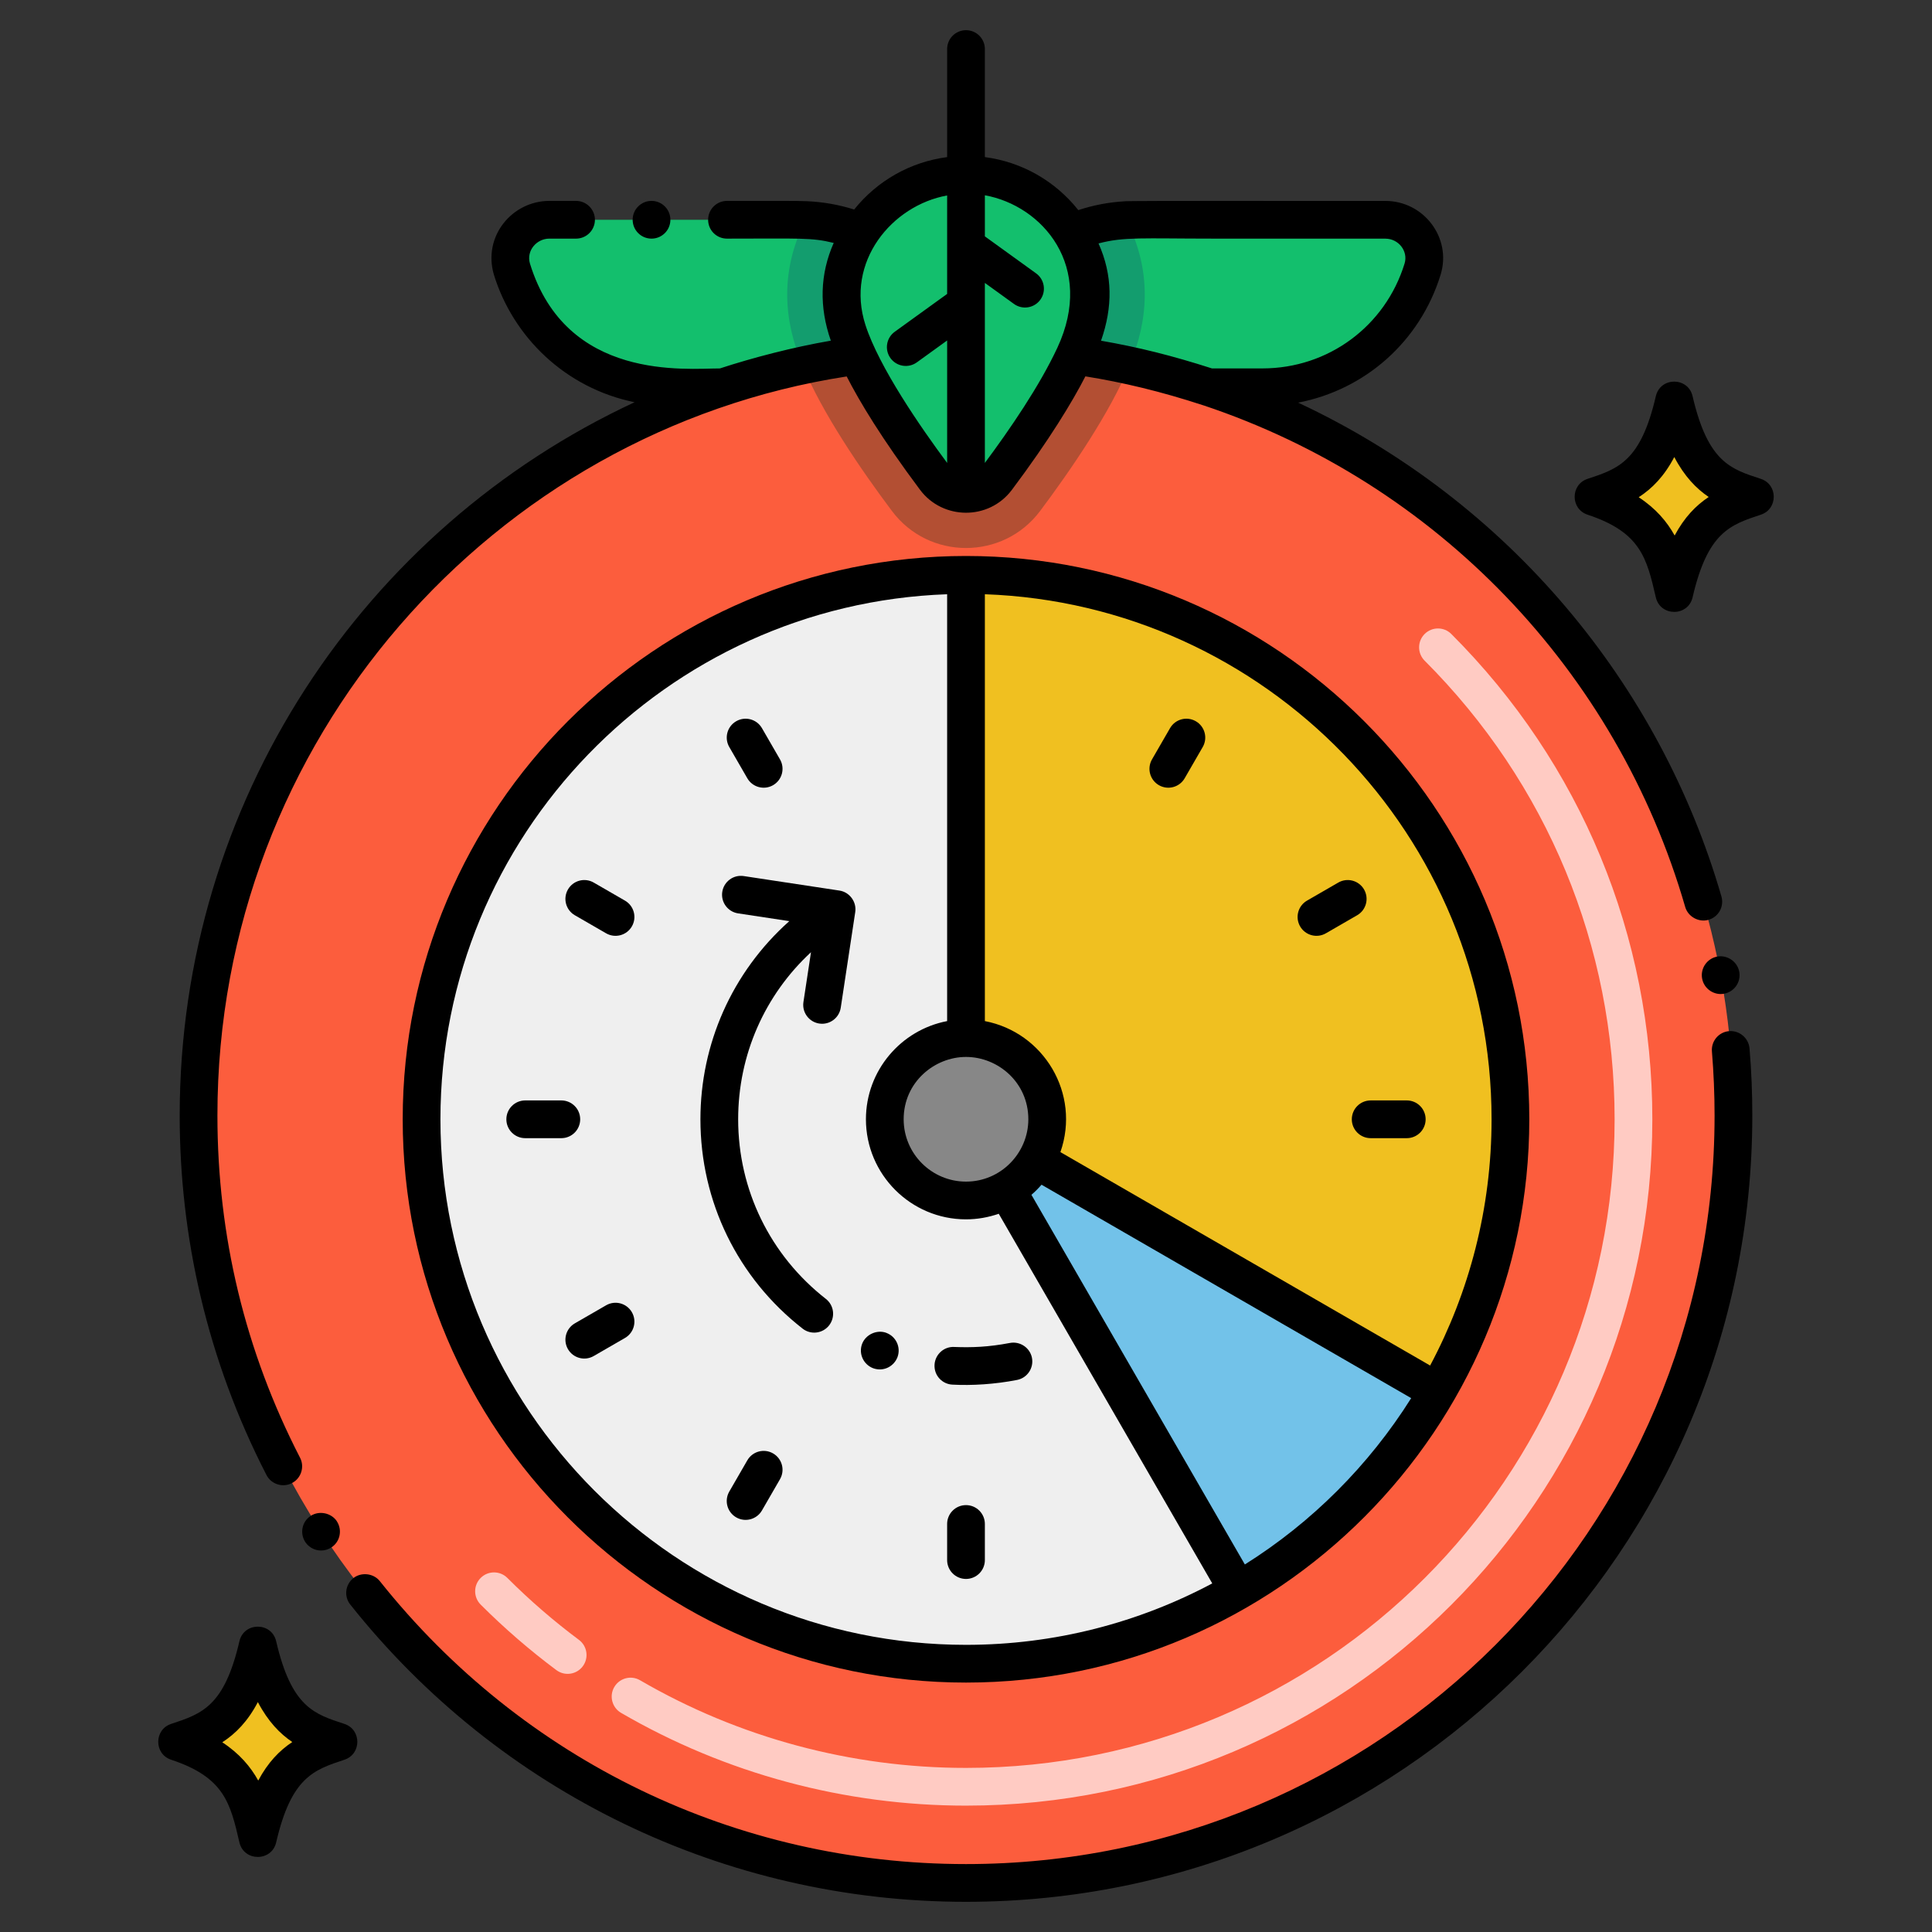 <svg id="Layer_1" height="512" viewBox="0 0 256 256" width="512" xmlns="http://www.w3.org/2000/svg"><rect x="0" y="0" width="256" height="256" fill="#333333" stroke="none"/><path d="m160.194 51.317c-4.783-1.549-9.519-2.718-10.543-2.89-1.796-.403-5.19-1.036-7.275-1.301-2.459 5.318-6.783 11.599-10.287 16.271-2.039 2.725-6.137 2.725-8.176 0-3.504-4.672-7.828-10.953-10.287-16.271-2.213.297-4.683.727-7.275 1.291-1.025.256-5.31 1.155-10.543 2.9-40.38 13.463-69.5 51.569-69.5 96.489-.002 56.16 45.532 101.694 101.692 101.694s101.694-45.534 101.694-101.694c0-44.919-29.12-83.025-69.5-96.489z" fill="#fc5d3d"/><circle cx="128" cy="148.313" fill="#efefef" r="72.139"/><circle cx="128" cy="148.313" fill="#efefef" r="72.139"/><path d="m114.106 30.732c-2.264-.891-4.601-1.455-7.326-1.578h-.031c-.686-.051.738-.031-33.987-.031-3.402 0-5.922 3.268-4.928 6.527 2.787 9.068 11.24 15.667 21.22 15.667h6.752c5.184-1.728 9.519-2.643 10.543-2.9 2.592-.564 5.062-.994 7.275-1.291-1.67-3.586-4.057-9.365.482-16.394z" fill="#13bf6d"/><path d="m113.625 47.126c-2.213.297-4.683.727-7.275 1.291-1.65-3.904-3.801-11.035.4-19.263h.031c2.725.123 5.062.687 7.326 1.578-4.54 7.029-2.153 12.808-.482 16.394z" fill="#139d6e"/><path d="m183.576 29.124c-34.878 0-33.444-.031-34.325.041 0 0-.01 0-.021 0-2.592.143-4.99.727-7.265 1.68 4.078 6.424 2.531 11.722.41 16.281 2.153.274 5.566.918 7.275 1.301 1.025.171 5.76 1.34 10.543 2.89h7.09c9.98 0 18.433-6.599 21.22-15.667.995-3.258-1.526-6.526-4.927-6.526z" fill="#13bf6d"/><path d="m149.65 48.428c-1.709-.384-5.122-1.027-7.275-1.301 2.121-4.56 3.668-9.857-.41-16.281 2.275-.953 4.672-1.537 7.265-1.68h.021c4.19 8.226 2.049 15.358.399 19.262z" fill="#139d6e"/><path d="m142.376 47.126c-2.459 5.318-6.783 11.599-10.287 16.271-2.039 2.725-6.137 2.725-8.176 0-3.504-4.672-7.828-10.953-10.287-16.271-1.67-3.586-4.058-9.365.482-16.394 2.941-4.56 8.064-7.582 13.894-7.582 5.871 0 11.035 3.074 13.966 7.695 4.076 6.425 2.528 11.722.408 16.281z" fill="#13bf6d"/><path d="m200.134 148.308c0 13.136-3.515 25.462-9.662 36.077l-62.472-36.067v-72.143c39.837 0 72.134 32.296 72.134 72.133z" fill="#f0c020"/><path d="m190.471 184.385c-6.322 10.943-15.451 20.072-26.394 26.405l-36.067-62.461z" fill="#72c2e9"/><circle cx="128" cy="148.313" fill="#878787" r="10.759"/><path d="m149.65 48.428c-2.548 6.23-7.778 13.875-11.824 19.273-4.891 6.543-14.756 6.561-19.652-.01-4.055-5.399-9.269-13.026-11.824-19.273 2.592-.564 5.062-.994 7.275-1.291 2.459 5.318 6.783 11.599 10.287 16.271 2.039 2.725 6.137 2.725 8.176 0 3.504-4.672 7.828-10.953 10.287-16.271 2.086.265 5.479.897 7.275 1.301z" fill="#b34f33"/><g><g><path d="m44.855 230.8c-4.094-1.353-8.322-2.535-10.696-12.76-2.186 9.418-5.689 11.106-10.696 12.76 8.166 2.698 9.398 7.166 10.696 12.76 2.237-9.643 5.939-11.188 10.696-12.76z" fill="#f0c020"/></g><g><path d="m232.537 65.825c-4.094-1.353-8.322-2.535-10.696-12.76-2.186 9.418-5.689 11.106-10.696 12.76 8.166 2.698 9.398 7.166 10.696 12.76 2.238-9.643 5.939-11.188 10.696-12.76z" fill="#f0c020"/></g></g><path d="m128 239.256c-16.081 0-31.885-4.251-45.704-12.293-1.193-.694-1.598-2.225-.903-3.418.695-1.194 2.224-1.599 3.418-.903 13.057 7.599 27.992 11.615 43.189 11.615 47.502 0 85.944-38.437 85.944-85.943 0-22.956-8.939-44.539-25.172-60.771-.977-.976-.977-2.559 0-3.535.976-.977 2.56-.977 3.535 0 17.177 17.177 26.637 40.015 26.637 64.306-.001 50.263-40.675 90.942-90.944 90.942zm-54.276-17.957c-3.524-2.627-6.899-5.547-10.031-8.68-.977-.976-.977-2.559 0-3.535.976-.977 2.56-.977 3.535 0 2.962 2.962 6.153 5.723 9.484 8.206 1.107.825 1.335 2.392.51 3.499s-2.391 1.335-3.498.51z" fill="#ffcbc3"/><path d="m128 199.435c-1.381 0-2.5 1.119-2.5 2.5v4.782c0 1.381 1.119 2.5 2.5 2.5s2.5-1.119 2.5-2.5v-4.782c0-1.381-1.119-2.5-2.5-2.5z"/><path d="m99.024 103.125c.692 1.198 2.223 1.604 3.415.915 1.196-.69 1.605-2.219.915-3.415l-2.391-4.141c-.69-1.196-2.22-1.608-3.415-.915-1.196.69-1.605 2.219-.915 3.415z"/><path d="m76.171 121.276 4.141 2.391c1.196.691 2.725.28 3.415-.915.69-1.196.281-2.725-.915-3.415l-4.141-2.391c-1.197-.692-2.726-.28-3.415.915-.691 1.196-.281 2.725.915 3.415z"/><path d="m76.878 148.313c0-1.381-1.119-2.5-2.5-2.5h-4.782c-1.381 0-2.5 1.119-2.5 2.5s1.119 2.5 2.5 2.5h4.782c1.381 0 2.5-1.119 2.5-2.5z"/><path d="m179.122 148.313c0 1.381 1.119 2.5 2.5 2.5h4.782c1.381 0 2.5-1.119 2.5-2.5s-1.119-2.5-2.5-2.5h-4.782c-1.381 0-2.5 1.119-2.5 2.5z"/><path d="m83.727 173.874c-.69-1.196-2.22-1.607-3.415-.915l-4.141 2.391c-1.196.69-1.605 2.219-.915 3.415.691 1.198 2.222 1.605 3.415.915l4.141-2.391c1.196-.69 1.605-2.219.915-3.415z"/><path d="m175.688 123.667 4.141-2.391c1.196-.69 1.605-2.219.915-3.415-.69-1.195-2.22-1.607-3.415-.915l-4.141 2.391c-1.196.69-1.605 2.219-.915 3.415.692 1.198 2.223 1.604 3.415.915z"/><path d="m102.439 192.586c-1.198-.692-2.725-.28-3.415.915l-2.391 4.141c-.69 1.196-.281 2.725.915 3.415 1.196.691 2.725.28 3.415-.915l2.391-4.141c.69-1.196.281-2.725-.915-3.415z"/><path d="m153.561 104.04c1.196.691 2.725.28 3.415-.915l2.391-4.141c.69-1.196.281-2.725-.915-3.415-1.199-.693-2.725-.281-3.415.915l-2.391 4.141c-.69 1.196-.281 2.725.915 3.415z"/><path d="m228.45 131.67c1.337-.243 2.262-1.521 2.01-2.91-.25-1.34-1.57-2.25-2.92-2.01-1.35.26-2.25 1.56-2 2.92.262 1.404 1.633 2.254 2.91 2z"/><path d="m41.19 200.85c-1.174.742-1.489 2.312-.75 3.46.766 1.157 2.283 1.487 3.46.74 1.16-.75 1.49-2.3.74-3.46 0 0 0 0 0-.01-.73-1.11-2.33-1.45-3.45-.73z"/><path d="m232.19 147.81c0-2.98-.12-5.97-.37-8.9-.12-1.36-1.34-2.39-2.7-2.28-1.38.11-2.4 1.33-2.28 2.7.23 2.8.35 5.65.35 8.48 0 54.827-44.373 99.19-99.19 99.19-30.4 0-58.71-13.67-77.67-37.49-.83-1.05-2.46-1.23-3.51-.4-1.085.876-1.258 2.423-.41 3.5 0 .01.01.01.01.01 19.716 24.813 49.567 39.38 81.57 39.38h.01c57.448 0 104.19-46.524 104.19-104.19z"/><path d="m23.81 147.81c0 16.043 3.619 32.304 11.5 47.64.639 1.234 2.173 1.702 3.37 1.07 1.22-.63 1.71-2.14 1.08-3.36-7.27-14.11-10.95-29.37-10.95-45.35-.012-49.782 36.597-90.707 83.381-97.928 1.713 3.345 4.616 8.187 9.718 15.018 2.991 4.003 9.106 4.104 12.179-.002 4.913-6.55 8.042-11.714 9.731-15.028 4.936.791 10.005 1.997 15.6 3.83h.01c30.94 10.32 54.81 35.17 63.87 66.48.37 1.29 1.8 2.08 3.09 1.7 1.33-.38 2.09-1.77 1.71-3.09-8.11-27.996-28.064-52.335-56.09-65.438 8.853-1.698 16.154-8.082 18.885-16.972 1.488-4.878-2.251-9.756-7.319-9.756l-22.766-.005c-12.218-.004-11.717.05-11.717.05-2.143.118-4.191.506-6.21 1.171-3.079-3.879-7.496-6.385-12.382-7.025v-14.315c0-1.381-1.119-2.5-2.5-2.5s-2.5 1.119-2.5 2.5v14.316c-4.85.637-9.245 3.113-12.32 6.945-2.054-.644-4.127-1.009-6.29-1.102-.998-.065-5.314-.04-10.56-.04-1.38 0-2.5 1.12-2.5 2.5 0 1.387 1.113 2.5 2.5 2.5 9.746 0 11.168-.161 14.14.57-1.828 4.135-1.943 8.473-.382 12.95-5.039.869-10.4 2.272-14.695 3.68-4.5 0-20.356 1.736-25.173-13.9-.504-1.732.908-3.289 2.54-3.3h3.57c1.38 0 2.5-1.12 2.5-2.5 0-1.37-1.12-2.5-2.5-2.5-.01 0-.01 0-.01 0h-3.56c-4.889.023-8.809 4.665-7.32 9.77 2.544 8.267 9.47 15.036 18.647 16.908-35.915 16.709-60.277 52.979-60.277 94.513zm136.998-116.191 22.768.005c1.738 0 3.038 1.657 2.539 3.292-2.555 8.314-10.122 13.901-18.83 13.901h-6.698c-5.366-1.718-9.622-2.78-14.694-3.672 1.567-4.486 1.545-8.674-.331-12.889 3.416-.898 5.784-.639 15.246-.637zm-20.699 14.453c-2.349 5.048-6.28 10.793-9.609 15.269 0-9.44 0-19.786 0-23.852l3.859 2.787c1.122.809 2.684.554 3.491-.563.808-1.12.556-2.682-.563-3.491l-6.787-4.902v-5.444c7.608 1.367 14.627 9.411 9.609 20.196zm-14.609-20.172v13.047l-6.945 5.016c-1.119.809-1.371 2.371-.563 3.491.807 1.117 2.369 1.372 3.491.563l4.018-2.902v16.226c-3.507-4.716-9.02-12.693-10.824-18.273-2.716-8.39 3.516-15.851 10.823-17.168z"/><path d="m128 73.67c-41.16 0-74.64 33.49-74.64 74.64 0 41.16 33.48 74.64 74.64 74.64 41.309 0 74.64-33.699 74.64-74.64 0-41.15-33.48-74.64-74.64-74.64zm8.26 74.64c0 4.462-3.626 8.26-8.26 8.26-4.55 0-8.26-3.7-8.26-8.26 0-4.928 4.092-8.26 8.26-8.26 4.216 0 8.26 3.352 8.26 8.26zm-8.26 69.64c-38.4 0-69.64-31.24-69.64-69.64 0-37.56 29.9-68.25 67.14-69.57v56.56c-6.12 1.17-10.76 6.56-10.76 13.01 0 7.31 5.95 13.26 13.26 13.26 1.52 0 2.98-.27 4.34-.74 18.945 32.801 9.269 16.06 28.29 48.98-9.74 5.19-20.85 8.14-32.63 8.14zm36.95-10.65-28.28-48.98c.48-.41.92-.86 1.34-1.34l48.98 28.28c-5.6 8.9-13.14 16.45-22.04 22.04zm24.55-26.36c-13.916-8.041-1.531-.891-48.99-28.28 2.71-7.77-2.23-15.87-10.01-17.36v-56.56c37.24 1.32 67.14 32.01 67.14 69.57 0 11.79-2.95 22.89-8.14 32.63z"/><circle cx="86.33" cy="29.12" r="2.5"/><path d="m92.81 148.31c0 10.91 4.93 21.02 13.54 27.74 1.032.82 2.624.697 3.51-.43.85-1.09.66-2.66-.43-3.51-7.38-5.77-11.62-14.45-11.62-23.8 0-8.544 3.53-16.476 9.65-22.136l-1.001 6.604c-.229 1.508.937 2.875 2.475 2.875 1.215 0 2.281-.888 2.469-2.126l1.921-12.677c.202-1.333-.734-2.643-2.097-2.846l-12.677-1.921c-1.366-.21-2.639.732-2.846 2.097s.732 2.64 2.097 2.846l6.784 1.028c-7.645 6.82-11.775 16.354-11.775 26.256z"/><path d="m115.7 181.3c1.409.503 2.762-.27 3.22-1.47.49-1.32-.208-2.745-1.46-3.21 0 0 0-.01-.01-.01-1.26-.47-2.75.22-3.22 1.47-.483 1.301.182 2.73 1.47 3.22z"/><path d="m126.2 183.47c2.561.138 5.604-.042 8.56-.62 1.36-.26 2.24-1.58 1.98-2.93-.26-1.33-1.57-2.23-2.93-1.97-2.831.54-5.021.62-7.36.53-1.38-.08-2.55 1-2.62 2.37-.066 1.468 1.069 2.561 2.37 2.62z"/><path d="m22.679 233.174c7.044 2.328 7.84 5.759 9.044 10.952.596 2.567 4.273 2.573 4.871 0 2-8.624 4.955-9.6 9.044-10.952 2.282-.753 2.28-3.994 0-4.747-3.916-1.294-6.995-2.12-9.045-10.953-.598-2.578-4.273-2.576-4.87 0-2.002 8.625-4.957 9.602-9.045 10.952-2.282.754-2.279 3.996.001 4.748zm11.49-7.637c1.355 2.581 2.935 4.194 4.561 5.29-1.71 1.136-3.229 2.705-4.512 5.106-1.02-1.842-2.492-3.582-4.764-5.071 1.795-1.163 3.383-2.786 4.715-5.325z"/><path d="m233.321 63.452c-3.916-1.294-6.995-2.12-9.045-10.953-.598-2.578-4.273-2.577-4.87 0-2.002 8.625-4.957 9.602-9.045 10.952-2.283.754-2.28 3.996 0 4.748 7.044 2.328 7.84 5.759 9.044 10.952.596 2.567 4.273 2.573 4.871 0 2-8.624 4.955-9.6 9.044-10.952 2.283-.754 2.281-3.994.001-4.747zm-11.421 7.506c-1.02-1.842-2.492-3.582-4.764-5.071 1.795-1.162 3.384-2.786 4.715-5.324 1.355 2.581 2.935 4.194 4.561 5.29-1.71 1.135-3.229 2.704-4.512 5.105z"/></svg>